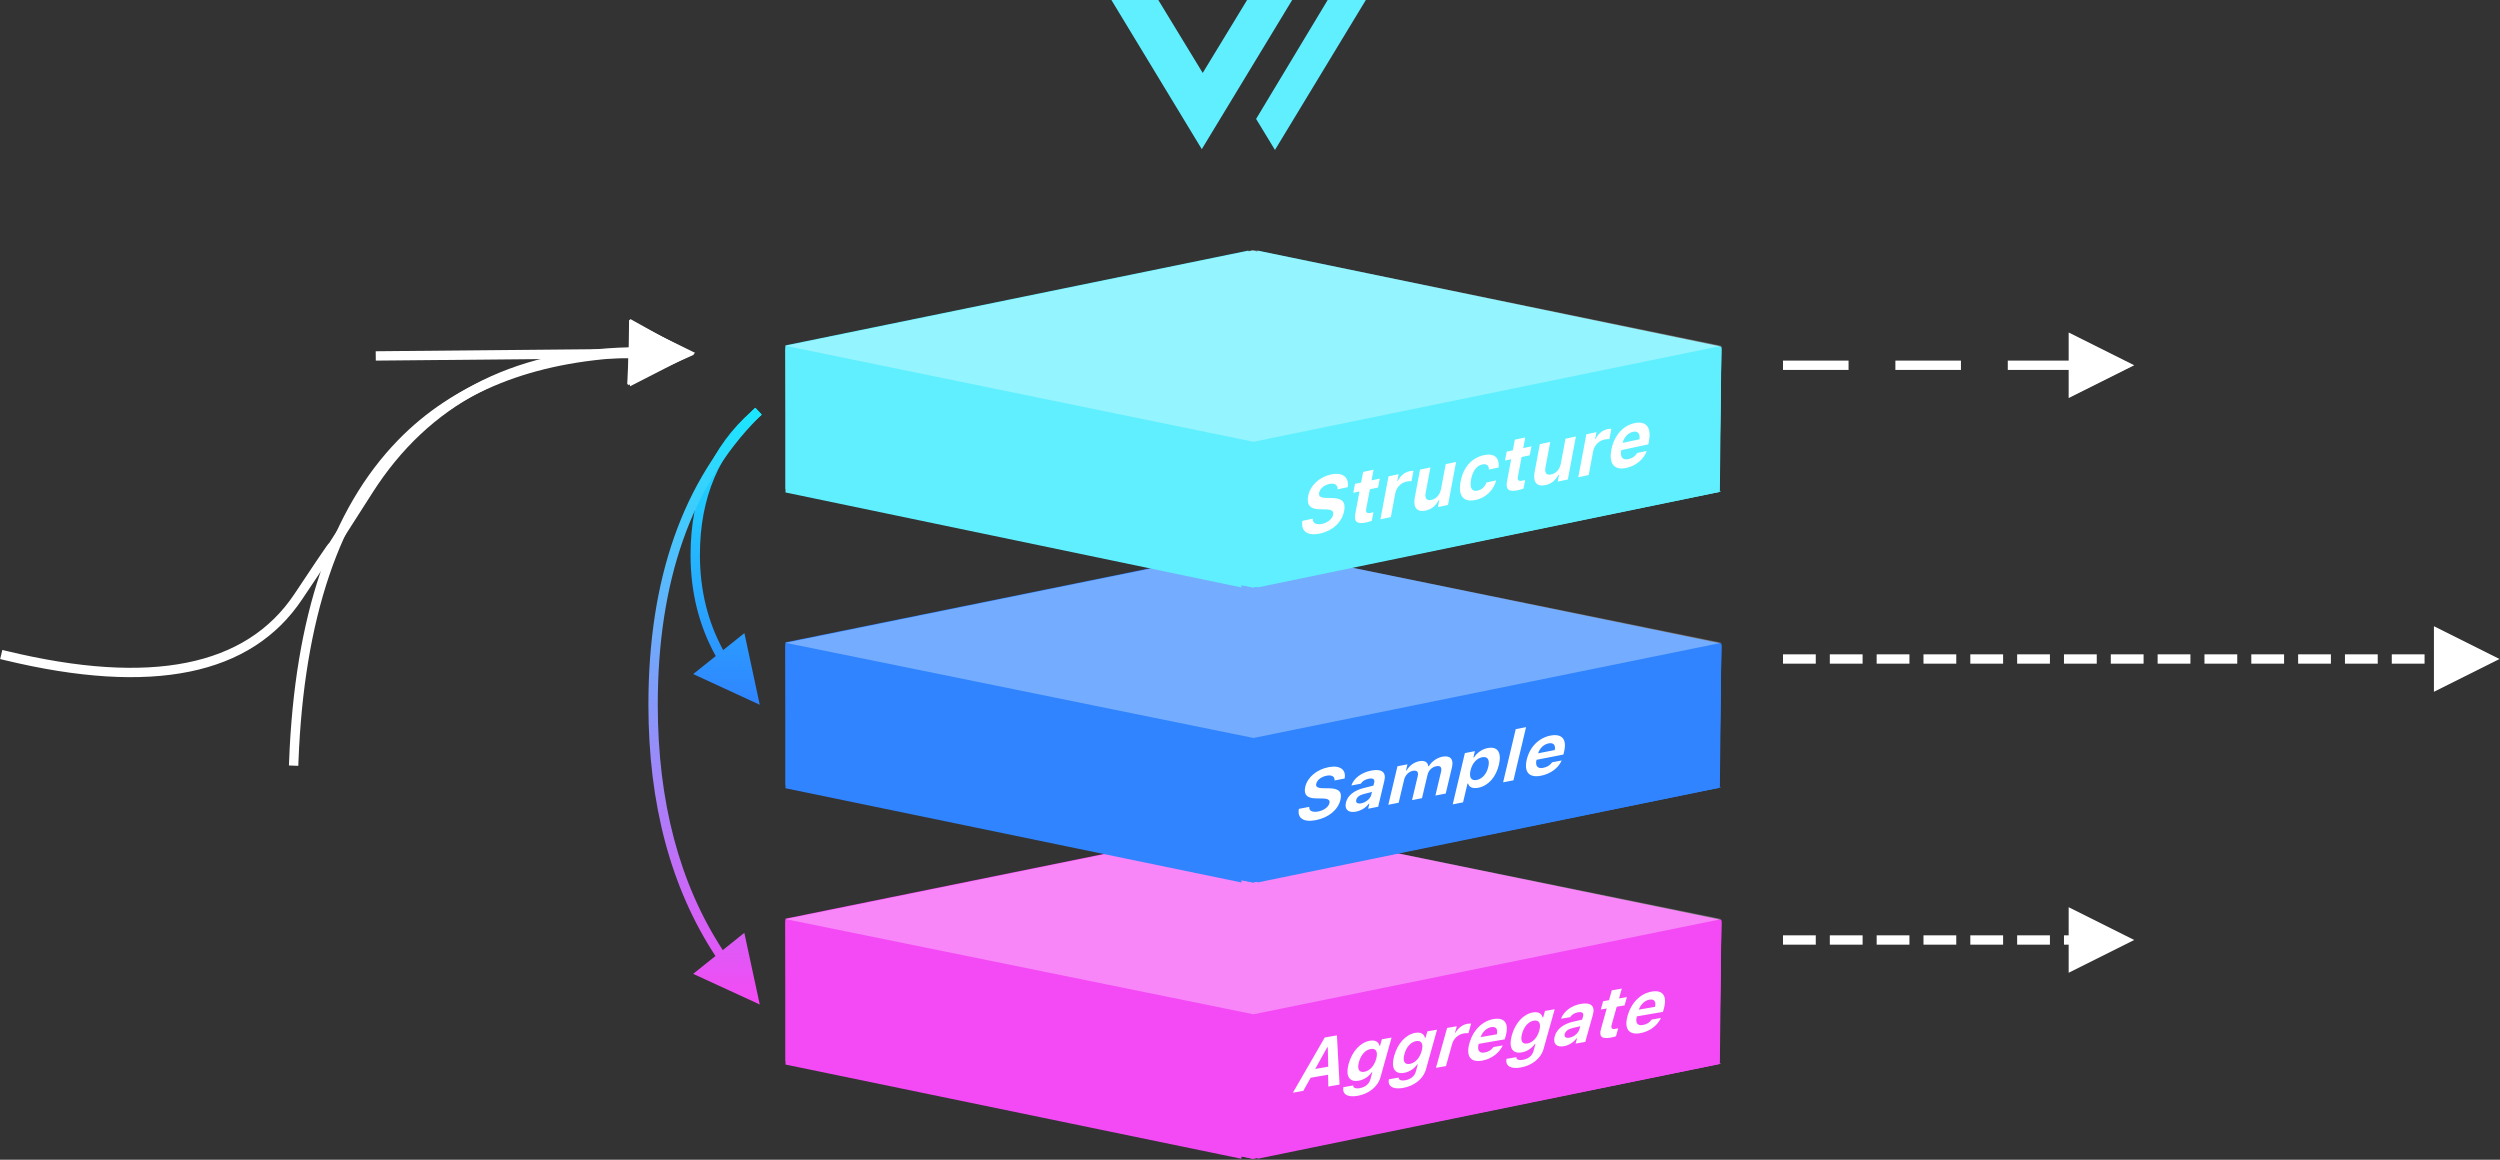 <?xml version="1.0" encoding="UTF-8"?>
<svg width="983px" height="456px" viewBox="0 0 983 456" version="1.1" xmlns="http://www.w3.org/2000/svg" xmlns:xlink="http://www.w3.org/1999/xlink">
    <rect x="0" y="0" width="983" height="456" fill="#333333" stroke="none"/>
    <!-- Generator: Sketch 54.1 (76490) - https://sketchapp.com -->
    <title>How It Works (centered)</title>
    <desc>Created with Sketch.</desc>
    <defs>
        <linearGradient x1="50%" y1="0%" x2="50%" y2="100%" id="linearGradient-1">
            <stop stop-color="#19E7FF" offset="0%"></stop>
            <stop stop-color="#3084FF" offset="100%"></stop>
        </linearGradient>
        <linearGradient x1="50%" y1="0%" x2="50%" y2="100%" id="linearGradient-2">
            <stop stop-color="#19E7FF" offset="0%"></stop>
            <stop stop-color="#F44AF5" offset="100%"></stop>
        </linearGradient>
    </defs>
    <g id="Final-Design" stroke="none" stroke-width="1" fill="none" fill-rule="evenodd">
        <g id="Home-(alt)" transform="translate(-414, -564)">
            <g id="How-It-Works-(centered)" transform="translate(257, 355)">
                <g id="Sinks" transform="translate(992.585, 171.114)"></g>
                <g id="Sink-Arrows" transform="translate(857.915, 339.7)" fill="#FFFFFF" fill-rule="nonzero">
                    <path d="M281.887,128.422 L256.108,141.311 L256.108,115.532 L281.887,128.422 Z M0.159,130.263 L0.159,126.58 L13.048,126.58 L13.048,130.263 L0.159,130.263 Z M18.572,130.263 L18.572,126.58 L31.462,126.58 L31.462,130.263 L18.572,130.263 Z M36.986,130.263 L36.986,126.58 L49.875,126.58 L49.875,130.263 L36.986,130.263 Z M55.399,130.263 L55.399,126.58 L68.289,126.58 L68.289,130.263 L55.399,130.263 Z M73.813,130.263 L73.813,126.58 L86.703,126.58 L86.703,130.263 L73.813,130.263 Z M92.227,130.263 L92.227,126.58 L105.116,126.58 L105.116,130.263 L92.227,130.263 Z M110.64,130.263 L110.64,126.58 L123.53,126.58 L123.53,130.263 L110.64,130.263 Z M129.054,130.263 L129.054,126.58 L141.943,126.58 L141.943,130.263 L129.054,130.263 Z M147.467,130.263 L147.467,126.58 L160.357,126.58 L160.357,130.263 L147.467,130.263 Z M165.881,130.263 L165.881,126.58 L178.771,126.58 L178.771,130.263 L165.881,130.263 Z M184.295,130.263 L184.295,126.58 L197.184,126.58 L197.184,130.263 L184.295,130.263 Z M202.708,130.263 L202.708,126.58 L215.598,126.58 L215.598,130.263 L202.708,130.263 Z M221.122,130.263 L221.122,126.58 L234.011,126.58 L234.011,130.263 L221.122,130.263 Z M239.535,130.263 L239.535,126.58 L252.425,126.58 L252.425,130.263 L239.535,130.263 Z" id="Line-2"></path>
                    <path d="M112.482,240.745 L110.64,240.745 L110.64,237.062 L112.482,237.062 L112.482,226.014 L138.261,238.903 L112.482,251.793 L112.482,240.745 L112.482,240.745 Z M0.159,240.745 L0.159,237.062 L13.048,237.062 L13.048,240.745 L0.159,240.745 Z M18.572,240.745 L18.572,237.062 L31.462,237.062 L31.462,240.745 L18.572,240.745 Z M36.986,240.745 L36.986,237.062 L49.875,237.062 L49.875,240.745 L36.986,240.745 Z M55.399,240.745 L55.399,237.062 L68.289,237.062 L68.289,240.745 L55.399,240.745 Z M73.813,240.745 L73.813,237.062 L86.703,237.062 L86.703,240.745 L73.813,240.745 Z M92.227,240.745 L92.227,237.062 L105.116,237.062 L105.116,240.745 L92.227,240.745 Z" id="Line-2"></path>
                    <path d="M112.482,14.762 L88.544,14.762 L88.544,11.079 L112.482,11.079 L112.482,0.031 L138.261,12.921 L112.482,25.81 L112.482,14.762 Z M0.159,14.762 L0.159,11.079 L25.938,11.079 L25.938,14.762 L0.159,14.762 Z M44.351,14.762 L44.351,11.079 L70.13,11.079 L70.13,14.762 L44.351,14.762 Z" id="Line-2"></path>
                </g>
                <g id="Transforms" transform="translate(411.952, 170.405)">
                    <g id="Aggregate" transform="translate(53.912, 361.748)">
                        <polygon id="Fill-74" fill="#F44AF5" points="1.13686838e-13 95.059 183.996 132.476 367.987 95.059 183.996 57.638"></polygon>
                        <polygon id="Fill-79" fill="#F44AF5" points="0.381 95.053 1.13686838e-13 38.5 183.606 1.052 367.987 38.876 367.383 94.921 183.606 132.476"></polygon>
                        <polygon id="Fill-75" fill="#F44AF5" points="5.68434189e-14 39.384 5.68434189e-14 95.43 179.276 132.476 179.276 76.909"></polygon>
                        <polygon id="Fill-76" fill="#F44AF5" points="185.566 76.621 367.987 39.384 367.101 95.24 185.566 132.476"></polygon>
                        <polygon id="Fill-77" fill="#F44AF5" points="185.566 1.052 367.987 38.531 367.102 94.144 185.943 57.071"></polygon>
                        <polygon id="Fill-78" fill="#F44AF5" points="1.13686838e-13 38.051 1.13686838e-13 94.144 182.421 57.02 182.04 1.052"></polygon>
                        <polygon id="Fill-74-Copy" fill-opacity="0.332" fill="#FFFFFF" points="1.70530257e-13 38.24 183.996 75.657 367.987 38.24 183.996 0.818"></polygon>
                    </g>
                    <g id="Sample" transform="translate(53.912, 253.108)">
                        <polygon id="Fill-74" fill="#3084FF" points="1.13686838e-13 95.059 183.996 132.476 367.987 95.059 183.996 57.638"></polygon>
                        <polygon id="Fill-79" fill="#3084FF" points="0.381 95.053 1.13686838e-13 38.5 183.606 1.052 367.987 38.876 367.383 94.921 183.606 132.476"></polygon>
                        <polygon id="Fill-75" fill="#3084FF" points="5.68434189e-14 39.384 5.68434189e-14 95.43 179.276 132.476 179.276 76.909"></polygon>
                        <polygon id="Fill-76" fill="#3084FF" points="185.566 76.621 367.987 39.384 367.101 95.24 185.566 132.476"></polygon>
                        <polygon id="Fill-77" fill="#3084FF" points="185.566 1.052 367.987 38.531 367.102 94.144 185.943 57.071"></polygon>
                        <polygon id="Fill-78" fill="#3084FF" points="1.13686838e-13 38.051 1.13686838e-13 94.144 182.421 57.02 182.04 1.052"></polygon>
                        <polygon id="Fill-74-Copy" fill-opacity="0.332" fill="#FFFFFF" points="1.70530257e-13 38.24 183.996 75.657 367.987 38.24 183.996 0.818"></polygon>
                    </g>
                    <g id="Parse" transform="translate(53.912, 136.261)">
                        <polygon id="Fill-74" fill="#5FEFFF" points="0 95.6 183.996 133.317 367.987 95.6 183.996 57.879"></polygon>
                        <polygon id="Fill-79" fill="#5FEFFF" points="0.381 95.594 0 38.589 183.606 0.841 367.987 38.968 367.383 95.461 183.606 133.317"></polygon>
                        <polygon id="Fill-75" fill="#5FEFFF" points="0 39.48 0 95.974 179.276 133.317 179.276 77.305"></polygon>
                        <polygon id="Fill-76" fill="#5FEFFF" points="185.566 77.014 367.987 39.48 367.101 95.782 185.566 133.317"></polygon>
                        <polygon id="Fill-77" fill="#5FEFFF" points="185.566 0.841 367.987 38.62 367.102 94.678 185.943 57.308"></polygon>
                        <polygon id="Fill-78" fill="#5FEFFF" points="0 38.136 0 94.678 182.421 57.257 182.04 0.841"></polygon>
                        <polygon id="Fill-74-Copy" fill-opacity="0.332" fill="#FFFFFF" points="0 38.326 183.996 76.043 367.987 38.326 183.996 0.606"></polygon>
                    </g>
                    <path d="M255.777,356.644 L259.853,355.848 C259.668,357.415 261.071,358.123 263.444,357.659 C265.636,357.231 267.433,355.885 267.788,354.39 C268.087,353.127 267.255,352.596 264.907,352.557 L262.413,352.521 C258.921,352.483 257.566,350.955 258.282,347.936 C259.167,344.204 262.807,341.15 267.456,340.242 C271.896,339.375 274.457,341.205 273.746,344.707 L269.782,345.481 C269.957,343.955 268.725,343.201 266.687,343.599 C264.579,344.011 262.955,345.244 262.597,346.753 C262.307,347.975 263.104,348.486 265.346,348.52 L267.655,348.553 C271.505,348.599 272.843,349.974 272.114,353.048 C271.166,357.041 267.474,360.091 262.42,361.078 C257.618,362.016 255.055,360.305 255.777,356.644 Z M280.286,354.462 C282.17,354.093 283.874,352.635 284.239,351.098 L284.503,349.987 L281.344,350.787 C279.569,351.251 278.571,352.035 278.314,353.119 C278.047,354.244 278.876,354.737 280.286,354.462 Z M278.233,357.728 C275.273,358.306 273.616,356.929 274.274,354.157 C274.925,351.412 277.438,349.403 281.316,348.437 L285.095,347.489 L285.388,346.254 C285.688,344.992 284.935,344.458 283.26,344.785 C281.794,345.072 280.7,345.757 280.15,346.728 L276.409,347.458 C277.338,344.607 280.365,342.341 284.232,341.586 C288.309,340.79 290.163,342.233 289.395,345.472 L286.943,355.805 L283.007,356.574 L283.475,354.598 L283.224,354.647 C282.1,356.188 280.229,357.339 278.233,357.728 Z M290.936,355.025 L294.527,339.889 L298.464,339.12 L297.878,341.59 L298.129,341.541 C299.167,339.69 301.027,338.306 303.051,337.91 C305.215,337.488 306.447,338.242 306.645,339.878 L306.896,339.829 C308.009,338.002 310.045,336.545 312.195,336.125 C315.266,335.525 316.713,337.114 315.975,340.229 L313.51,350.616 L309.448,351.41 L311.661,342.079 C312.088,340.281 311.448,339.555 309.731,339.891 C308.083,340.212 306.749,341.572 306.368,343.178 L304.171,352.44 L300.262,353.204 L302.514,343.708 C302.895,342.102 302.164,341.368 300.573,341.679 C298.981,341.99 297.561,343.432 297.16,345.12 L294.999,354.232 L290.936,355.025 Z M329.989,332.728 C333.884,331.967 335.581,334.41 334.419,339.309 C333.26,344.194 330.207,347.578 326.354,348.33 C324.149,348.761 322.684,348.144 322.311,346.686 L322.06,346.735 L320.318,354.076 L316.256,354.87 L321.038,334.712 L324.975,333.943 L324.385,336.427 L324.637,336.378 C325.878,334.512 327.867,333.142 329.989,332.728 Z M325.693,345.279 C327.885,344.851 329.581,342.924 330.245,340.124 C330.902,337.352 329.991,335.921 327.827,336.343 C325.663,336.766 323.919,338.729 323.261,341.501 C322.604,344.273 323.544,345.699 325.693,345.279 Z M336.07,346.21 L341.032,325.298 L345.094,324.504 L340.133,345.417 L336.07,346.21 Z M353.951,330.888 C352.066,331.256 350.434,332.805 349.829,334.795 L356.39,333.513 C356.782,331.526 355.85,330.517 353.951,330.888 Z M355.325,338.341 L359.108,337.602 C357.834,340.56 354.741,342.878 350.972,343.614 C346.281,344.53 344.207,342.161 345.372,337.248 C346.541,332.322 350.084,328.725 354.663,327.831 C359.2,326.945 361.207,329.262 360.067,334.065 L359.777,335.286 L349.209,337.35 L349.161,337.556 C348.683,339.795 349.691,340.933 351.813,340.519 C353.418,340.205 354.654,339.427 355.325,338.341 Z" id="Sample" fill="#FFFFFF" fill-rule="nonzero"></path>
                    <path d="M26.477,296.547 C19.874,284.648 16.572,271.386 16.572,256.79 C16.572,233.135 24.633,214.211 40.733,200.162 L42.12,198.952 L44.542,201.726 L43.154,202.937 C27.881,216.264 20.255,234.168 20.255,256.79 C20.255,270.546 23.302,283.01 29.396,294.212 L37.746,287.532 L43.785,315.714 L17.616,303.636 L26.477,296.547 L26.477,296.547 Z" id="Line" fill="url(#linearGradient-1)" fill-rule="nonzero"></path>
                    <path d="M26.358,414.492 C8.779,387.645 -8.42259847e-14,354.704 0,315.714 C-1.06713505e-13,266.224 13.531,227.702 40.633,200.256 L41.927,198.946 L44.548,201.533 L43.254,202.843 C16.886,229.546 3.683,267.134 3.683,315.714 C3.683,353.876 12.21,386.016 29.244,412.177 L37.712,405.386 L43.785,433.561 L17.601,421.515 L26.358,414.492 L26.358,414.492 Z" id="Line" fill="url(#linearGradient-2)" fill-rule="nonzero"></path>
                    <path d="M267.348,465.816 L267.241,461.18 L260.382,462.371 L257.513,467.524 L253.415,468.236 L265.928,446.537 L270.73,445.703 L271.771,465.048 L267.348,465.816 Z M266.886,450.43 L262.188,458.905 L267.301,458.017 L267.13,450.388 L266.886,450.43 Z M281.502,460.029 C283.639,459.658 285.392,457.716 286.163,454.958 C286.934,452.199 286.134,450.687 284.01,451.056 C281.886,451.424 280.17,453.373 279.403,456.118 C278.628,458.891 279.364,460.401 281.502,460.029 Z M278.808,469.482 C274.845,470.17 272.733,468.791 273.261,466.075 L277.157,465.398 C277.089,466.33 278.028,466.749 279.732,466.453 C281.842,466.086 283.359,464.849 283.852,463.085 L284.663,460.184 L284.42,460.226 C283.134,462.019 281.318,463.173 279.221,463.538 C275.501,464.184 274.034,461.556 275.354,456.835 C276.714,451.971 279.907,448.467 283.695,447.809 C285.71,447.459 287.134,448.213 287.451,449.795 L287.695,449.753 L288.398,447.235 L292.213,446.573 L287.845,462.202 C286.815,465.886 283.313,468.699 278.808,469.482 Z M299.385,456.923 C301.522,456.552 303.275,454.611 304.046,451.852 C304.817,449.093 304.017,447.581 301.893,447.95 C299.769,448.319 298.053,450.267 297.286,453.012 C296.511,455.785 297.248,457.295 299.385,456.923 Z M296.692,466.376 C292.728,467.064 290.616,465.686 291.144,462.969 L295.04,462.292 C294.973,463.224 295.911,463.643 297.615,463.347 C299.726,462.98 301.243,461.743 301.736,459.979 L302.547,457.078 L302.303,457.12 C301.017,458.913 299.201,460.068 297.105,460.432 C293.384,461.078 291.918,458.45 293.238,453.729 C294.597,448.865 297.79,445.361 301.578,444.703 C303.594,444.353 305.018,445.107 305.335,446.689 L305.578,446.647 L306.282,444.13 L310.096,443.467 L305.728,459.096 C304.698,462.78 301.196,465.594 296.692,466.376 Z M309.662,458.467 L314.047,442.781 L317.861,442.119 L317.162,444.622 L317.405,444.579 C318.235,442.947 320.111,441.484 322.005,441.155 C322.546,441.061 323.189,441.017 323.491,441.087 L322.438,444.855 C322.162,444.781 321.278,444.813 320.643,444.924 C318.492,445.297 316.643,446.89 316.027,449.094 L313.599,457.784 L309.662,458.467 Z M331.423,442.456 C329.597,442.773 327.938,444.333 327.234,446.39 L333.592,445.286 C334.091,443.224 333.263,442.136 331.423,442.456 Z M332.27,450.292 L335.936,449.655 C334.532,452.7 331.427,455.012 327.775,455.646 C323.23,456.436 321.394,453.886 322.817,448.795 C324.244,443.689 327.859,440.057 332.296,439.287 C336.692,438.523 338.467,441.016 337.076,445.994 L336.722,447.259 L326.481,449.038 L326.422,449.251 C325.824,451.574 326.717,452.799 328.773,452.442 C330.329,452.172 331.561,451.403 332.27,450.292 Z M345.636,448.891 C347.773,448.52 349.526,446.578 350.297,443.819 C351.068,441.06 350.268,439.548 348.144,439.917 C346.02,440.286 344.304,442.235 343.537,444.98 C342.762,447.753 343.498,449.262 345.636,448.891 Z M342.942,458.344 C338.979,459.032 336.867,457.653 337.395,454.936 L341.291,454.26 C341.223,455.192 342.162,455.611 343.866,455.314 C345.976,454.948 347.494,453.71 347.986,451.947 L348.797,449.046 L348.554,449.088 C347.268,450.881 345.452,452.035 343.355,452.399 C339.635,453.045 338.169,450.418 339.488,445.696 C340.848,440.833 344.041,437.328 347.829,436.67 C349.844,436.32 351.268,437.074 351.585,438.657 L351.829,438.614 L352.532,436.097 L356.347,435.435 L351.979,451.064 C350.949,454.747 347.447,457.561 342.942,458.344 Z M362.1,446.627 C363.926,446.31 365.648,444.847 366.093,443.254 L366.415,442.103 L363.342,442.826 C361.616,443.247 360.612,444.03 360.298,445.154 C359.972,446.32 360.733,446.864 362.1,446.627 Z M359.931,449.967 C357.063,450.465 355.564,448.967 356.367,446.094 C357.162,443.249 359.693,441.24 363.463,440.369 L367.138,439.514 L367.496,438.234 C367.862,436.926 367.176,436.341 365.552,436.623 C364.132,436.87 363.042,437.547 362.455,438.542 L358.829,439.171 C359.897,436.225 362.936,433.966 366.683,433.315 C370.633,432.629 372.316,434.204 371.378,437.56 L368.385,448.269 L364.57,448.931 L365.143,446.883 L364.899,446.926 C363.727,448.496 361.865,449.631 359.931,449.967 Z M378.803,427.99 L382.739,427.306 L381.654,431.188 L384.752,430.65 L383.842,433.907 L380.744,434.445 L378.772,441.499 C378.391,442.864 378.811,443.387 380.15,443.154 C380.664,443.065 380.939,443.004 381.329,442.895 L380.447,446.052 C379.932,446.236 379.178,446.449 378.42,446.58 C374.795,447.21 373.707,446.222 374.561,443.164 L376.807,435.129 L374.481,435.533 L375.391,432.276 L377.718,431.872 L378.803,427.99 Z M393.623,431.654 C391.796,431.971 390.138,433.531 389.434,435.588 L395.792,434.484 C396.291,432.422 395.462,431.334 393.623,431.654 Z M394.47,439.49 L398.136,438.853 C396.731,441.898 393.627,444.21 389.974,444.844 C385.429,445.634 383.593,443.084 385.016,437.992 C386.443,432.887 390.058,429.255 394.496,428.485 C398.892,427.721 400.666,430.214 399.275,435.191 L398.921,436.457 L388.681,438.236 L388.621,438.449 C388.024,440.772 388.917,441.997 390.973,441.64 C392.529,441.37 393.76,440.601 394.47,439.49 Z" id="Aggregate" fill="#FFFFFF" fill-rule="nonzero"></path>
                    <path d="M254.634,228.925 L258.835,228.925 C258.334,230.609 259.582,231.687 262.028,231.687 C264.286,231.687 266.339,230.594 266.993,229.026 C267.544,227.703 266.826,226.94 264.508,226.394 L262.043,225.818 C258.59,225.027 257.556,223.056 258.875,219.891 C260.506,215.978 264.73,213.403 269.521,213.403 C274.095,213.403 276.265,215.964 274.853,219.661 L270.767,219.661 C271.249,218.021 270.18,216.928 268.08,216.928 C265.908,216.928 264.05,217.935 263.39,219.517 C262.856,220.798 263.543,221.531 265.758,222.049 L268.039,222.581 C271.845,223.459 272.894,225.257 271.55,228.479 C269.805,232.666 265.53,235.226 260.322,235.226 C255.374,235.226 253.179,232.795 254.634,228.925 Z M282.023,215.058 L286.209,215.058 L284.572,218.985 L287.866,218.985 L286.493,222.279 L283.198,222.279 L280.224,229.415 C279.648,230.796 280.017,231.429 281.441,231.429 C281.988,231.429 282.282,231.414 282.702,231.371 L281.371,234.565 C280.811,234.665 279.998,234.752 279.193,234.752 C275.337,234.752 274.334,233.5 275.624,230.407 L279.012,222.279 L276.538,222.279 L277.911,218.985 L280.385,218.985 L282.023,215.058 Z M284.798,234.694 L291.413,218.827 L295.47,218.827 L294.414,221.359 L294.673,221.359 C295.75,219.776 297.894,218.568 299.908,218.568 C300.483,218.568 301.158,218.64 301.464,218.769 L299.875,222.581 C299.598,222.452 298.674,222.322 297.997,222.322 C295.71,222.322 293.578,223.675 292.649,225.904 L288.985,234.694 L284.798,234.694 Z M318.588,218.827 L311.973,234.694 L307.916,234.694 L308.977,232.148 L308.719,232.148 C307.203,233.989 305.283,235.039 302.881,235.039 C299.457,235.039 298.24,232.853 299.775,229.17 L304.087,218.827 L308.273,218.827 L304.411,228.091 C303.499,230.278 304.024,231.4 305.952,231.4 C308.038,231.4 309.706,230.091 310.587,227.976 L314.401,218.827 L318.588,218.827 Z M334.496,224.423 L330.583,224.423 C330.925,222.912 330.26,221.92 328.476,221.92 C326.217,221.92 324.25,223.603 322.948,226.724 C321.629,229.889 322.196,231.601 324.44,231.601 C326.152,231.601 327.622,230.767 328.592,229.199 L332.505,229.199 C330.678,232.752 327.135,235.039 323.006,235.039 C318.058,235.039 316.5,232.047 318.719,226.724 C320.914,221.459 324.946,218.481 329.909,218.481 C334.11,218.481 335.656,220.812 334.496,224.423 Z M343.003,215.058 L347.189,215.058 L345.552,218.985 L348.847,218.985 L347.473,222.279 L344.179,222.279 L341.204,229.415 C340.629,230.796 340.998,231.429 342.422,231.429 C342.968,231.429 343.262,231.414 343.683,231.371 L342.352,234.565 C341.792,234.665 340.979,234.752 340.173,234.752 C336.318,234.752 335.315,233.5 336.604,230.407 L339.993,222.279 L337.518,222.279 L338.892,218.985 L341.366,218.985 L343.003,215.058 Z M366.751,218.827 L360.136,234.694 L356.079,234.694 L357.141,232.148 L356.882,232.148 C355.366,233.989 353.446,235.039 351.044,235.039 C347.62,235.039 346.403,232.853 347.938,229.17 L352.25,218.827 L356.436,218.827 L352.574,228.091 C351.662,230.278 352.187,231.4 354.115,231.4 C356.201,231.4 357.869,230.091 358.75,227.976 L362.564,218.827 L366.751,218.827 Z M364.336,234.694 L370.951,218.827 L375.008,218.827 L373.953,221.359 L374.211,221.359 C375.288,219.776 377.432,218.568 379.446,218.568 C380.021,218.568 380.696,218.64 381.002,218.769 L379.413,222.581 C379.136,222.452 378.212,222.322 377.536,222.322 C375.248,222.322 373.116,223.675 372.187,225.904 L368.523,234.694 L364.336,234.694 Z M389.078,221.689 C387.136,221.689 385.205,223.042 384.204,225.099 L390.965,225.099 C391.754,222.999 391.034,221.689 389.078,221.689 Z M388.934,230.177 L392.833,230.177 C390.973,233.155 387.44,235.039 383.556,235.039 C378.722,235.039 377.145,231.99 379.292,226.84 C381.445,221.675 385.682,218.481 390.401,218.481 C395.076,218.481 396.597,221.459 394.498,226.494 L393.964,227.775 L383.074,227.775 L382.984,227.99 C382.058,230.35 382.827,231.817 385.014,231.817 C386.668,231.817 388.051,231.227 388.934,230.177 Z" id="Structure" fill="#FFFFFF" fill-rule="nonzero" transform="translate(324.807, 224.315) rotate(-12) translate(-324.807, -224.315) "></path>
                    <g id="Logo" transform="translate(182.048, 38.595)" fill="#5FEFFF">
                        <polygon id="Rectangle" points="85.043 0 100.046 8.34516213e-13 64.315 58.958 56.902 46.757"></polygon>
                        <polygon id="Triangle-Copy" transform="translate(35.543, 29.324) scale(1, -1) translate(-35.543, -29.324) " points="35.543 9.09494702e-13 71.085 58.647 53.357 58.647 35.906 29.975 18.447 58.647 0 58.647"></polygon>
                    </g>
                </g>
                <g id="Source-Arrows" transform="translate(156.278, 334.351)" fill="#FFFFFF" fill-rule="nonzero">
                    <polygon id="Line-4" points="248.327 15.499 148.485 16.445 148.45 12.763 248.292 11.817 248.187 0.769 274.088 13.414 248.432 26.547 248.327 15.499"></polygon>
                    <path d="M247.839,14.901 C202.796,16.048 169.372,33.767 147.361,68.113 C140.25,79.21 135.829,86.124 132.576,91.226 C131.964,92.186 131.964,92.186 131.611,92.738 C131.477,92.949 131.477,92.949 131.393,93.08 C131.345,93.157 131.345,93.157 131.193,93.366 C131.175,93.389 131.175,93.389 131.059,93.513 L130.821,93.71 L130.651,93.681 C128.611,96.663 125.021,102.021 119.619,110.158 C99.618,140.285 60.474,148.208 2.568,134.223 L0.778,133.791 L1.642,130.211 L3.432,130.644 C59.999,144.305 97.579,136.698 116.551,108.121 C123.528,97.612 127.489,91.728 129.025,89.56 C129.37,89.074 129.595,88.77 129.745,88.593 C129.824,88.501 129.824,88.501 129.976,88.352 C130.032,88.302 130.061,88.276 130.112,88.241 C133.304,83.237 137.604,76.513 144.261,66.126 C166.994,30.652 201.644,12.329 248.003,11.213 L248.502,0.055 L273.68,14.082 L247.351,25.808 L247.839,14.901 L247.839,14.901 Z" id="Line-5"></path>
                    <path d="M247.876,15.202 C210.158,16.973 180.836,28.694 159.812,50.339 C134.185,76.724 120.247,117.9 118.084,173.935 L118.013,175.775 L114.333,175.633 L114.404,173.793 C116.599,116.926 130.826,74.897 157.17,47.774 C178.932,25.368 209.217,13.29 247.928,11.513 L248.085,0.363 L273.68,13.615 L247.722,26.14 L247.876,15.202 Z" id="Line-6"></path>
                </g>
                <g id="Sources" transform="translate(0, 172.881)"></g>
            </g>
        </g>
    </g>
</svg>